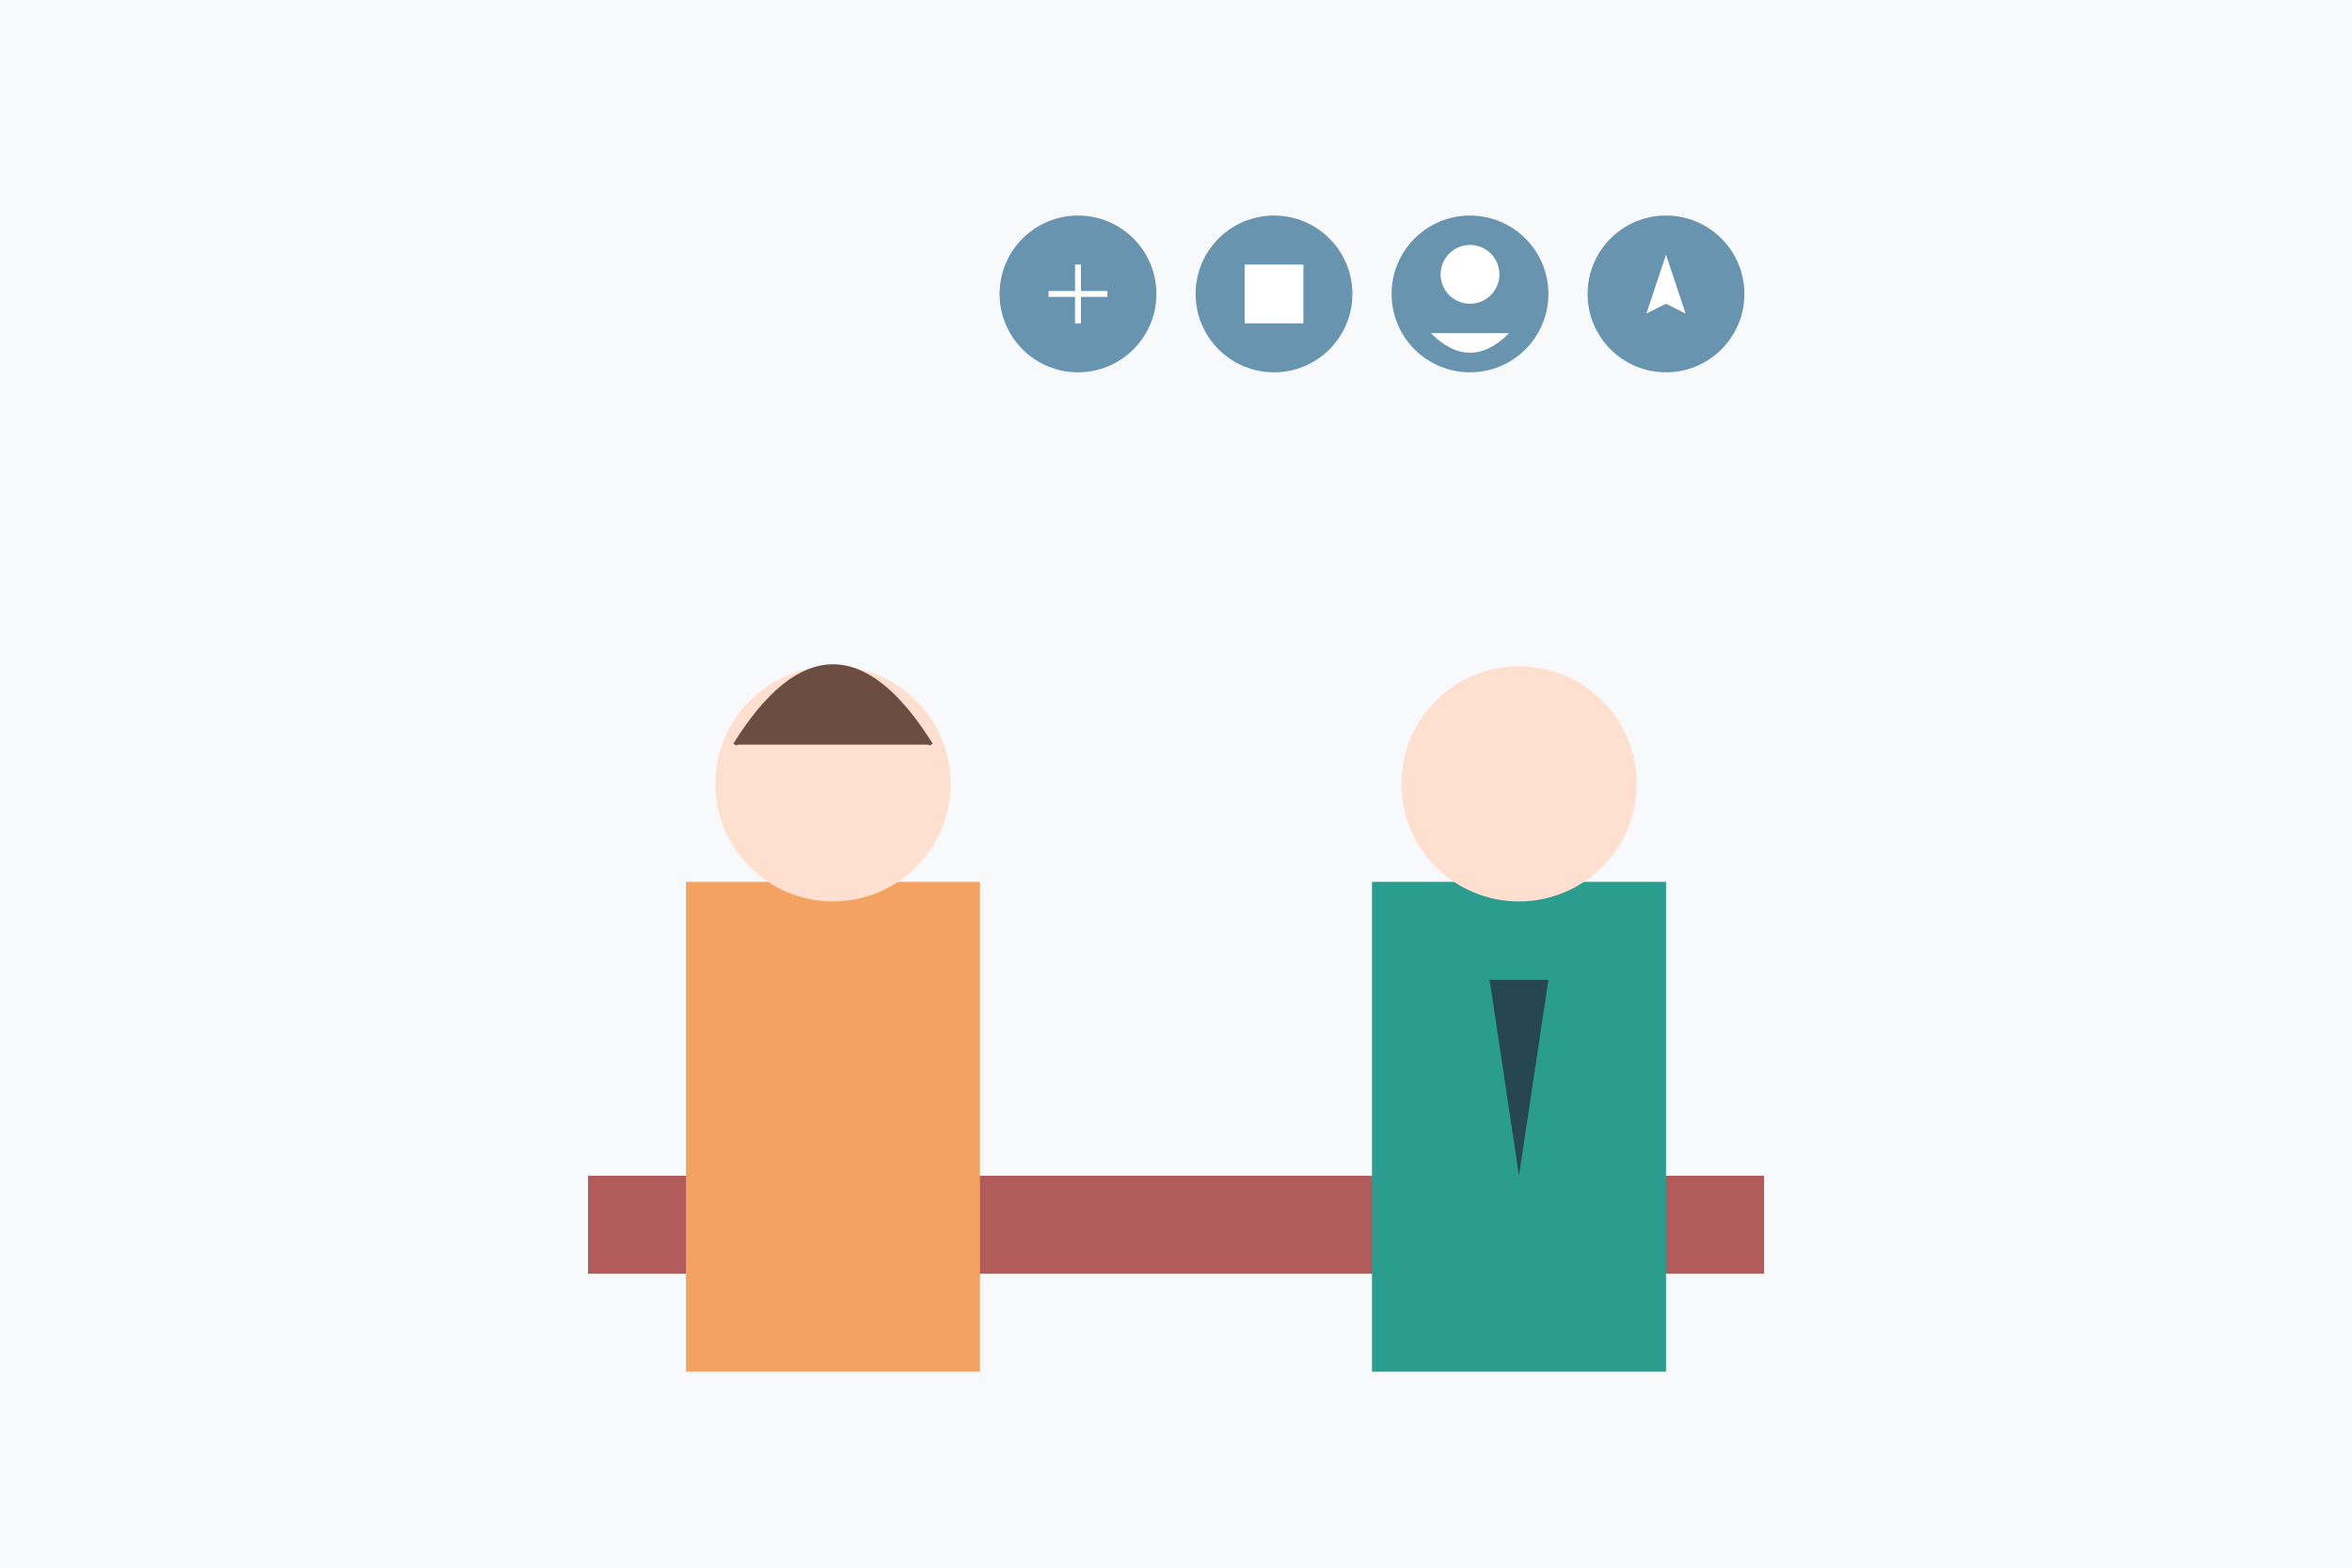 <?xml version="1.0" encoding="UTF-8"?>
<svg width="1200" height="800" viewBox="0 0 1200 800" xmlns="http://www.w3.org/2000/svg">
  <!-- Background -->
  <rect width="1200" height="800" fill="#f8f9fa"/>
  
  <!-- Table -->
  <rect x="300" y="600" width="600" height="50" fill="#B25B5B"/>
  
  <!-- Left person (Interviewer) -->
  <g transform="translate(350, 300)">
    <!-- Orange shirt -->
    <rect x="0" y="150" width="150" height="250" fill="#F4A261"/>
    <!-- Head -->
    <circle cx="75" cy="100" r="60" fill="#FFE0D0"/>
    <!-- Hair -->
    <path d="M25,80 Q75,0 125,80" fill="#6D4C41" stroke="#6D4C41" stroke-width="2"/>
  </g>
  
  <!-- Right person (Interviewee) -->
  <g transform="translate(700, 300)">
    <!-- Green shirt -->
    <rect x="0" y="150" width="150" height="250" fill="#2A9D8F"/>
    <!-- Head -->
    <circle cx="75" cy="100" r="60" fill="#FFE0D0"/>
    <!-- Tie -->
    <path d="M60,200 L90,200 L75,300 Z" fill="#264653"/>
  </g>
  
  <!-- Speech bubbles -->
  <g transform="translate(500, 100)">
    <!-- Lightbulb bubble -->
    <circle cx="50" cy="50" r="40" fill="#457B9D" opacity="0.8"/>
    <path d="M35,50 L65,50 M50,35 L50,65" stroke="#FFF" stroke-width="3"/>
    
    <!-- Document bubble -->
    <circle cx="150" cy="50" r="40" fill="#457B9D" opacity="0.8"/>
    <rect x="135" y="35" width="30" height="30" fill="#FFF"/>
    
    <!-- Profile bubble -->
    <circle cx="250" cy="50" r="40" fill="#457B9D" opacity="0.8"/>
    <circle cx="250" cy="40" r="15" fill="#FFF"/>
    <path d="M230,70 Q250,90 270,70" fill="#FFF"/>
    
    <!-- Rocket bubble -->
    <circle cx="350" cy="50" r="40" fill="#457B9D" opacity="0.8"/>
    <path d="M350,30 L340,60 L350,55 L360,60 Z" fill="#FFF"/>
  </g>
</svg> 